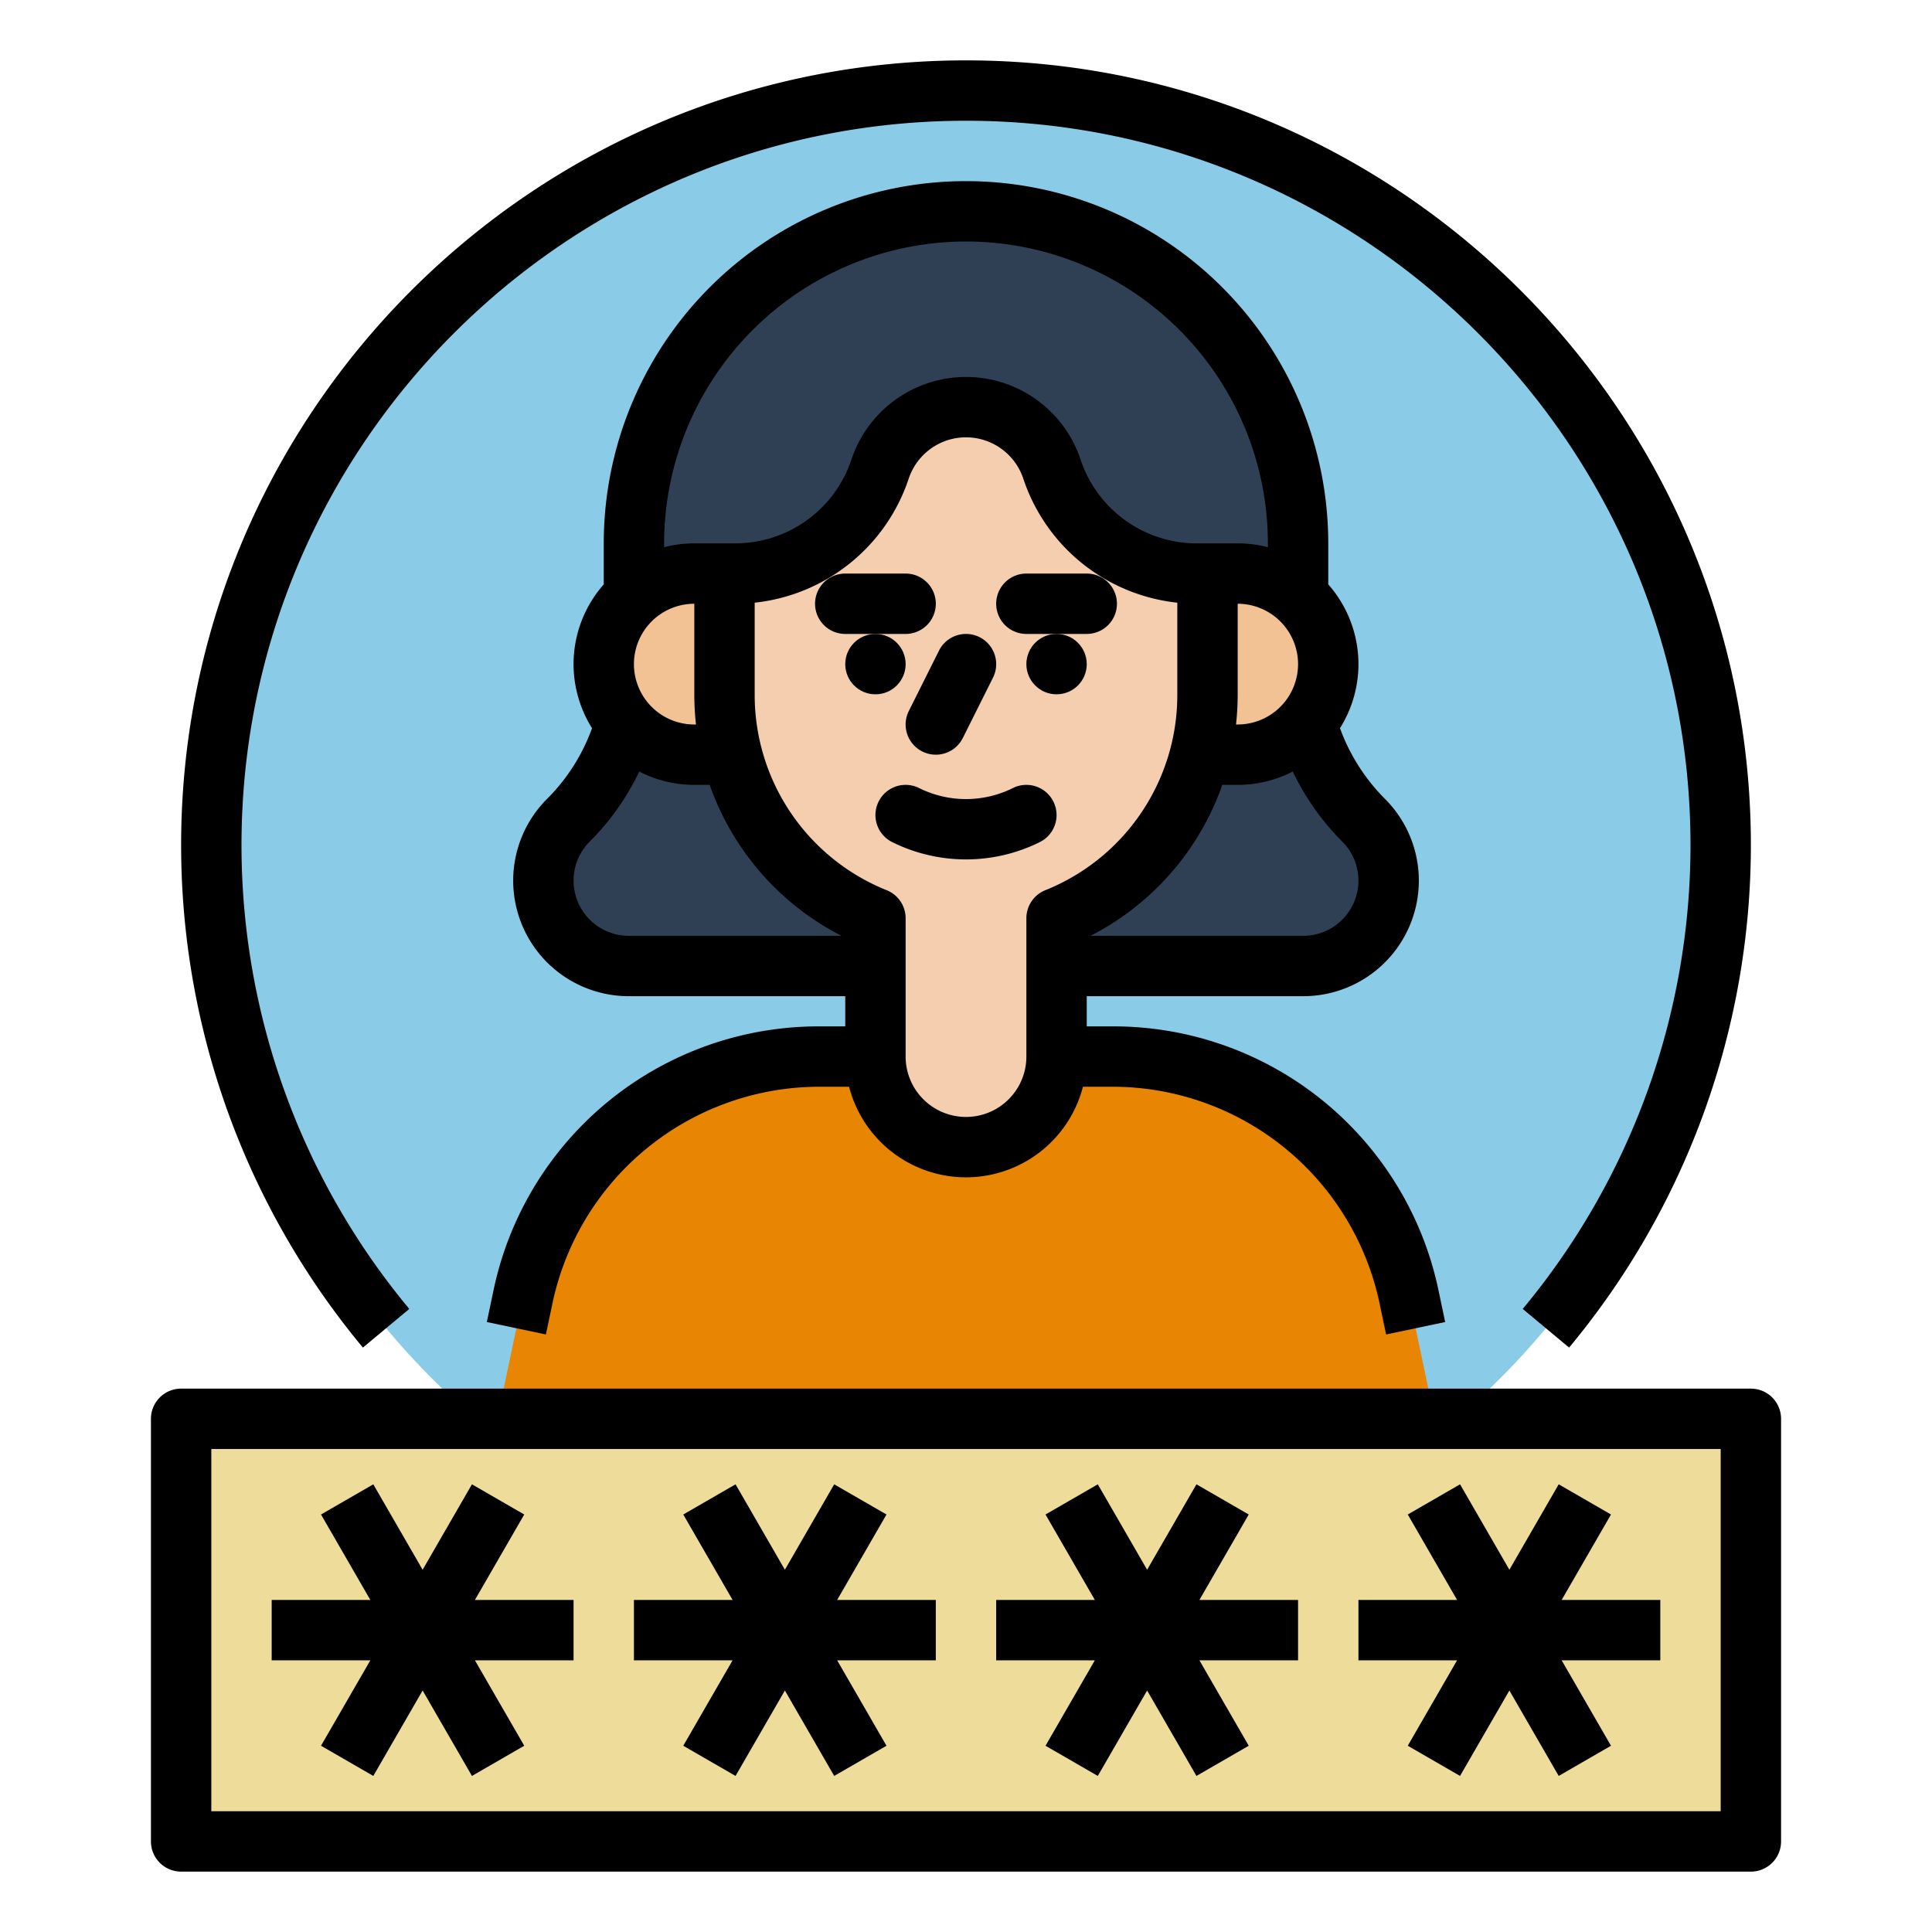 <svg height="512" viewBox="0 0 512 512" width="512" xmlns="http://www.w3.org/2000/svg"><g id="Fill_out_line" data-name="Fill out line"><circle cx="256" cy="224" fill="#8acce7" r="200"/><path d="m216.912 280h78.177a80 80 0 0 1 78.284 63.519l18.628 88.481h-272l18.628-88.481a80 80 0 0 1 78.284-63.519z" fill="#e88604"/><path d="m368 233.37a22.636 22.636 0 0 1 -22.63 22.63h-178.74a22.623 22.623 0 0 1 -16-38.63 59.37 59.37 0 0 0 17.37-41.94v-31.43a88 88 0 0 1 176 0v31.43a59.319 59.319 0 0 0 17.37 41.94 22.584 22.584 0 0 1 6.63 16z" fill="#2f4054"/><path d="m312 200h16a24 24 0 0 0 24-24 24 24 0 0 0 -24-24h-10.807a40.503 40.503 0 0 1 -38.424-27.695v-0c-7.294-21.881-38.243-21.881-45.537 0v0a40.503 40.503 0 0 1 -38.424 27.695h-10.807a24 24 0 0 0 -24 24 24 24 0 0 0 24 24z" fill="#f2c194"/><path d="m280 224v56a24 24 0 0 1 -48 0v-56z" fill="#f4ceaf"/><path d="m192 96h128a0 0 0 0 1 0 0v88a64 64 0 0 1 -64 64h-0a64 64 0 0 1 -64-64v-88a0 0 0 0 1 0 0z" fill="#f4ceaf"/><path d="m344 144v14.12a23.891 23.891 0 0 0 -16-6.12h-10.81a40.506 40.506 0 0 1 -38.42-27.69 23.998 23.998 0 0 0 -45.54 0 40.518 40.518 0 0 1 -38.42 27.69h-10.81a23.891 23.891 0 0 0 -16 6.12v-14.12a88 88 0 0 1 176 0z" fill="#2f4054"/><path d="m48 376h416v112h-416z" fill="#eedc9a"/><path d="m464 368h-416a8 8 0 0 0 -8 8v112a8 8 0 0 0 8 8h416a8 8 0 0 0 8-8v-112a8 8 0 0 0 -8-8zm-8 112h-400v-96h400z"/><path d="m85.072 462.641 13.856 8 13.072-22.642 13.072 22.642 13.856-8-13.072-22.641h26.144v-16h-26.144l13.072-22.641-13.856-8-13.072 22.642-13.072-22.642-13.856 8 13.072 22.641h-26.144v16h26.144z"/><path d="m181.072 462.641 13.856 8 13.072-22.642 13.072 22.642 13.856-8-13.072-22.641h26.144v-16h-26.144l13.072-22.641-13.856-8-13.072 22.642-13.072-22.642-13.856 8 13.072 22.641h-26.144v16h26.144z"/><path d="m277.072 462.641 13.856 8 13.072-22.642 13.072 22.642 13.856-8-13.072-22.641h26.144v-16h-26.144l13.072-22.641-13.856-8-13.072 22.642-13.072-22.642-13.856 8 13.072 22.641h-26.144v16h26.144z"/><path d="m373.072 462.641 13.856 8 13.072-22.642 13.072 22.642 13.856-8-13.072-22.641h26.144v-16h-26.144l13.072-22.641-13.856-8-13.072 22.642-13.072-22.642-13.856 8 13.072 22.641h-26.144v16h26.144z"/><circle cx="232" cy="176" r="8"/><circle cx="280" cy="176" r="8"/><path d="m248 160a8 8 0 0 0 -8-8h-16a8 8 0 0 0 0 16h16a8 8 0 0 0 8-8z"/><path d="m288 152h-16a8 8 0 0 0 0 16h16a8 8 0 0 0 0-16z"/><path d="m268.422 208.845a27.912 27.912 0 0 1 -24.844 0 8 8 0 1 0 -7.156 14.311 43.983 43.983 0 0 0 39.156 0 8 8 0 1 0 -7.156-14.311z"/><path d="m244.422 199.155a7.994 7.994 0 0 0 10.733-3.577l8-16a8 8 0 1 0 -14.311-7.156l-8 16a8.001 8.001 0 0 0 3.577 10.733z"/><path d="m216.911 272a87.999 87.999 0 0 0 -86.111 69.871l-1.786 8.48 15.656 3.297 1.786-8.48a72.324 72.324 0 0 1 70.455-57.168h8.102a32.004 32.004 0 0 0 61.975 0h8.102a72.324 72.324 0 0 1 70.455 57.168l1.786 8.48 15.656-3.297-1.786-8.48a87.999 87.999 0 0 0 -86.111-69.871h-7.089v-8h57.37a30.624 30.624 0 0 0 21.657-52.287 51.472 51.472 0 0 1 -11.919-18.739 31.903 31.903 0 0 0 -3.108-38.105v-10.868a96 96 0 0 0 -192 0v10.868a31.903 31.903 0 0 0 -3.11 38.103c-.257.704-.514 1.408-.802 2.101a50.975 50.975 0 0 1 -11.115 16.642 30.628 30.628 0 0 0 21.657 52.287h57.37v8zm60.092-36.077a8 8 0 0 0 -5.003 7.417v36.66a16 16 0 0 1 -32 0v-36.66a8 8 0 0 0 -5.003-7.417 55.754 55.754 0 0 1 -34.997-51.923v-24.284a48.43 48.43 0 0 0 40.821-32.88 16 16 0 0 1 30.357-.001 48.429 48.429 0 0 0 40.821 32.881v24.284a55.754 55.754 0 0 1 -34.997 51.923zm-92.562-43.923h-.441a16 16 0 0 1 0-32v24a73.29 73.29 0 0 0 .441 8zm159.559-16a16.018 16.018 0 0 1 -16 16h-.441a73.29 73.29 0 0 0 .441-8v-24a16.018 16.018 0 0 1 16 16zm14.883 51.757a14.666 14.666 0 0 1 1.117 5.613 14.637 14.637 0 0 1 -14.63 14.63h-56.373a71.542 71.542 0 0 0 34.925-40h4.077a31.791 31.791 0 0 0 14.597-3.538 67.444 67.444 0 0 0 13.115 18.565 14.632 14.632 0 0 1 3.17 4.729zm-102.883-163.757a80.021 80.021 0 0 1 80 80v1.013a31.953 31.953 0 0 0 -8-1.013h-10.808a32.46 32.46 0 0 1 -30.834-22.225 32.001 32.001 0 0 0 -60.717.001 32.46 32.46 0 0 1 -30.834 22.224h-10.808a31.953 31.953 0 0 0 -8 1.013v-1.013a80.09 80.09 0 0 1 80-80zm-104 169.37a14.574 14.574 0 0 1 4.287-10.343 66.868 66.868 0 0 0 13.122-18.562 31.794 31.794 0 0 0 14.591 3.535h4.077a71.542 71.542 0 0 0 34.925 40h-56.373a14.646 14.646 0 0 1 -14.63-14.63z"/><path d="m108.463 346.877a192.207 192.207 0 0 1 -44.463-122.877c0-105.869 86.131-192 192-192s192 86.131 192 192a192.207 192.207 0 0 1 -44.463 122.877l12.289 10.246a208.239 208.239 0 0 0 48.174-133.123c0-114.691-93.309-208-208-208s-208 93.309-208 208a208.239 208.239 0 0 0 48.174 133.123z"/></g></svg>